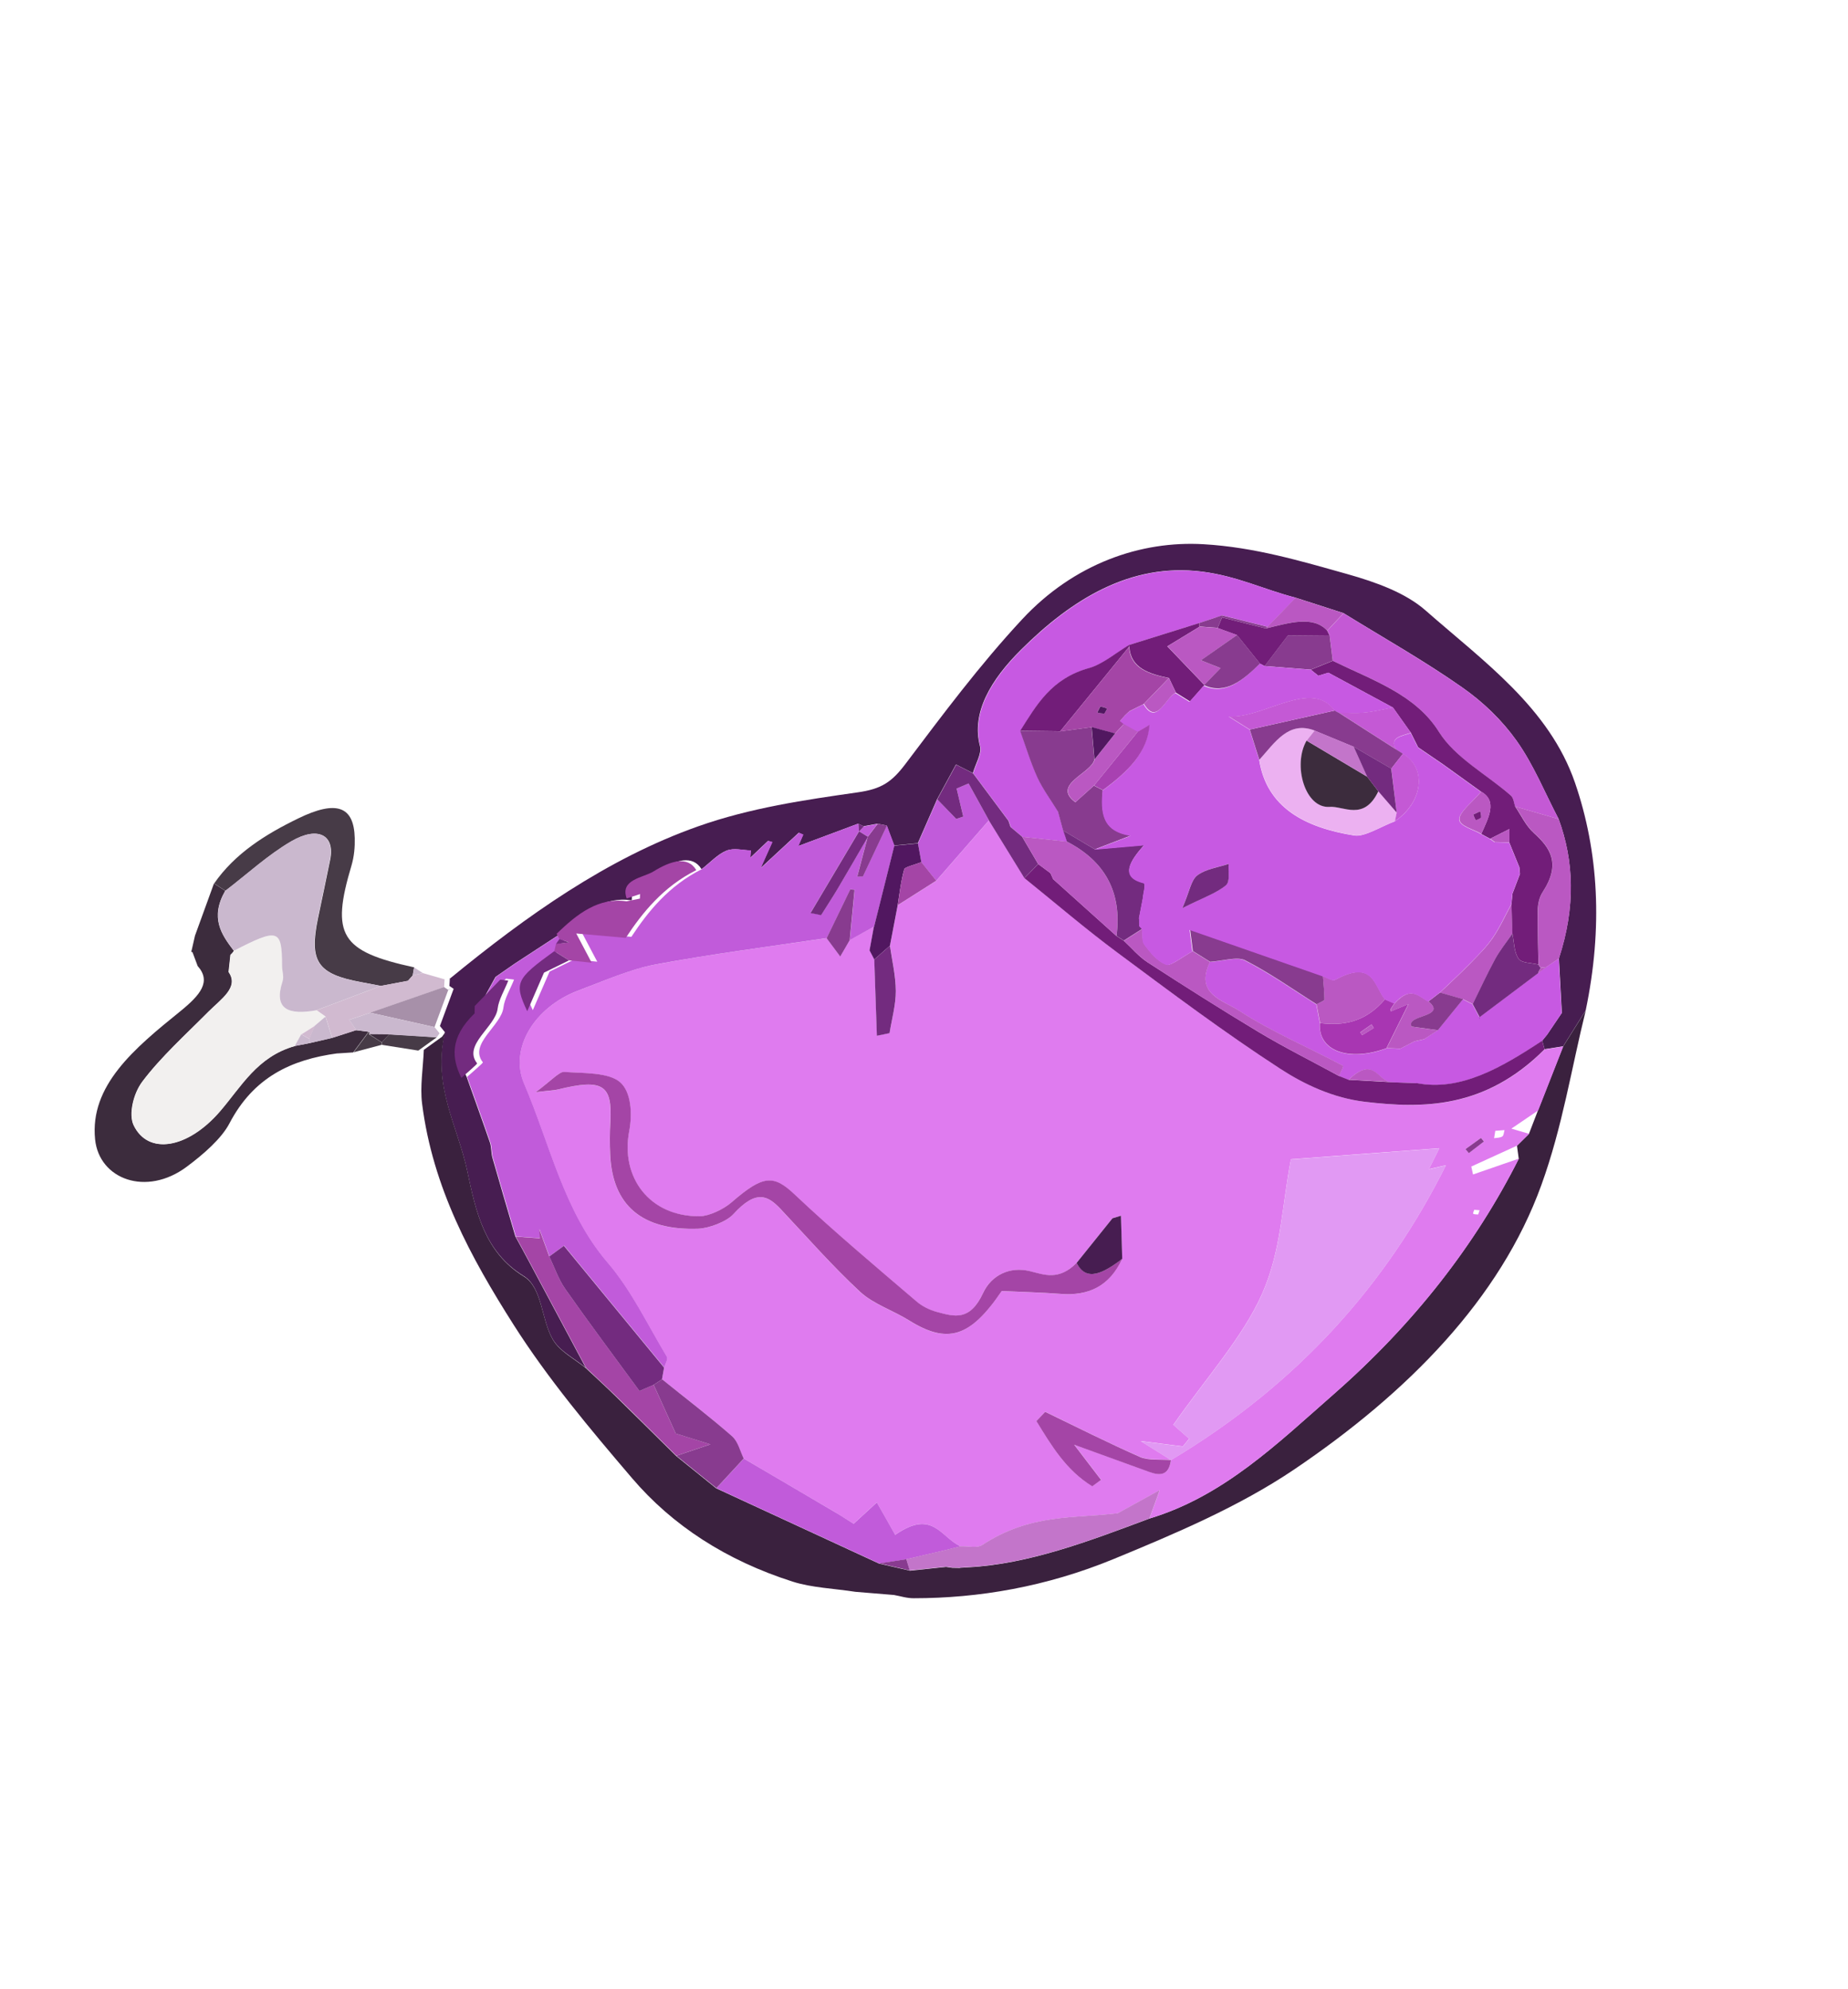 <svg width="315" height="339" viewBox="0 0 315 339" fill="none" xmlns="http://www.w3.org/2000/svg">
<path d="M76.74 166.718C89.712 156.083 103.459 146.306 118.968 140.825C127.943 137.644 137.232 136.309 146.199 135.024C150.206 134.45 151.951 133.344 154.366 130.148C160.663 121.808 166.954 113.359 174.236 105.529C183.086 96.022 194.457 92.119 205.141 92.74C213.857 93.242 221.81 95.629 229.668 97.832C234.608 99.219 239.616 101.045 243.016 104.042C252.893 112.726 264.06 120.606 268.464 133.381C272.506 145.135 273.223 158.098 270.291 172.172C269.009 174.214 267.727 176.257 266.446 178.299C265.396 178.46 264.333 178.633 263.283 178.794C263.147 178.312 263.023 177.817 262.875 177.328C263.169 176.967 263.463 176.607 263.756 176.247C264.586 175.03 265.405 173.806 266.223 172.602C266.055 169.51 265.9 166.405 265.721 163.305C268.579 154.556 268.297 146.712 265.668 139.557C263.326 135.088 261.415 130.324 258.518 126.241C256.045 122.757 252.841 119.652 249.2 117.111C242.77 112.601 235.763 108.652 228.994 104.474C226.27 103.591 223.533 102.721 220.808 101.837C215.442 100.457 210.888 98.162 204.847 97.404C192.634 95.872 182.593 102.213 174.054 110.701C168.923 115.798 165.507 121.463 167.052 127.19C167.37 128.37 166.266 130.21 165.831 131.736C164.948 131.29 164.053 130.837 162.952 130.276C161.783 132.41 160.759 134.299 159.734 136.189C158.638 138.682 157.54 141.194 156.444 143.687C155.101 143.811 153.756 143.955 152.413 144.079C151.986 142.935 151.57 141.798 151.13 140.667C150.604 140.569 150.078 140.471 149.54 140.366C148.764 140.508 147.987 140.651 147.21 140.794C146.887 140.655 146.577 140.504 146.254 140.365C142.796 141.657 139.337 142.949 136.047 144.179C136.115 144.033 136.501 143.124 136.886 142.236L136.137 141.915C134.158 143.753 132.179 145.591 129.625 147.948C130.499 146.007 131.059 144.767 131.619 143.508C131.375 143.44 131.155 143.365 130.911 143.297L127.852 146.195C127.889 145.779 127.914 145.357 127.964 144.928C126.582 144.902 125.109 144.444 123.825 144.96C122.335 145.556 121.005 147.026 119.579 148.122C118.065 145.59 115.085 146.595 112.321 148.32C110.504 149.444 106.529 149.683 107.715 152.95C107.705 153.111 107.695 153.272 107.674 153.426C102.977 152.713 99.273 155.523 95.754 158.972C93.097 160.7 90.426 162.441 87.78 164.177C86.669 164.947 85.572 165.705 84.461 166.475C83.584 168.08 82.695 169.679 81.831 171.271L81.822 171.224C81.808 171.653 81.806 172.07 81.803 172.507C77.497 176.676 77.899 180.187 79.542 183.509C80.865 187.238 82.225 190.948 83.511 194.696C83.782 195.492 83.7 196.464 83.934 197.279C85.211 201.773 86.537 206.235 87.85 210.711C88.638 212.142 89.426 213.574 90.191 215.011C93.42 221.036 96.625 227.066 99.854 233.09C97.929 231.494 95.414 230.281 94.215 228.217C92.223 224.803 92.467 219.397 89.252 217.435C82.539 213.313 81.08 206.365 79.646 199.579C78.021 191.859 73.652 185.124 75.83 175.888C75.544 175.543 75.27 175.184 74.984 174.838C75.762 172.712 76.554 170.573 77.344 168.453C77.479 168.37 77.614 168.287 77.76 168.211C77.624 168.314 77.488 168.418 77.352 168.521C77.09 168.357 76.864 168.175 76.602 168.012C76.629 167.569 76.656 167.126 76.683 166.683L76.74 166.718Z" fill="#471D51"/>
<path d="M266.452 178.314C267.734 176.272 269.016 174.229 270.298 172.186C267.842 182.106 266.333 192.009 262.73 201.945C255.718 221.331 239.988 237.31 220.602 250.404C211.187 256.759 200.27 261.363 189.82 265.672C178.328 270.398 166.815 272.353 155.751 272.351C154.557 272.359 153.503 271.995 152.38 271.797C150.205 271.611 148.005 271.431 145.817 271.258C142.245 270.703 138.365 270.562 135.129 269.527C123.811 265.919 114.62 259.961 107.732 251.886C100.557 243.485 93.412 234.978 87.518 225.705C80.298 214.33 73.761 202.42 71.946 188.062C71.576 185.178 72.125 181.968 72.239 178.905C73.278 178.153 74.328 177.407 75.366 176.654C75.534 176.425 75.701 176.195 75.857 175.958C73.692 185.181 78.06 191.915 79.673 199.648C81.107 206.434 82.566 213.382 89.279 217.504C92.482 219.459 92.238 224.865 94.242 228.287C95.442 230.33 97.956 231.563 99.881 233.16C101.626 234.791 103.396 236.416 105.092 238.079C108.496 241.413 111.863 244.765 115.254 248.112C117.53 249.949 119.807 251.786 122.072 253.616C131.317 257.895 140.575 262.161 149.82 266.44C151.557 266.833 153.294 267.247 155.031 267.64L155.065 267.662C157.148 267.434 159.218 267.22 161.263 267.012C161.615 267.064 161.966 267.116 162.318 267.167C162.731 267.174 163.144 267.181 163.558 267.188L163.713 267.16L165.054 267.076C175.275 266.552 185.582 262.654 195.899 258.784C208.588 254.972 217.775 245.947 227.323 237.586C241.066 225.55 251.49 212.093 258.876 197.453L258.573 195.237C259.251 194.574 259.931 193.89 260.609 193.227C261.127 191.899 261.645 190.57 262.151 189.235C263.576 185.61 264.989 181.978 266.427 178.34L266.452 178.314Z" fill="#3A213E"/>
<path d="M57.533 179.498C49.584 180.562 43.206 183.606 39.116 191.421C37.752 194.039 34.634 196.734 31.837 198.814C24.929 203.974 16.896 200.952 16.208 194.15C15.284 185.007 22.865 178.68 30.694 172.36C34.224 169.504 36.027 167.243 33.692 164.617C33.408 163.835 33.101 163.058 32.817 162.275L32.587 162.173L32.673 161.914C32.865 161.093 33.045 160.265 33.237 159.444C34.314 156.48 35.392 153.516 36.469 150.552C37.119 150.957 37.755 151.375 38.392 151.793C35.761 156.4 37.729 159.236 39.854 162.023C39.709 162.267 39.518 162.502 39.269 162.703C39.163 163.681 39.056 164.659 38.95 165.638C40.778 168.24 37.691 170.223 35.502 172.411C31.637 176.312 27.412 180.114 24.263 184.294C22.657 186.427 21.924 189.94 22.751 191.709C25.214 196.922 32.002 195.699 37.441 189.415C41.114 185.165 43.786 180.081 50.208 178.255C51.022 178.094 51.847 177.939 52.66 177.778C53.955 177.477 55.274 177.171 56.569 176.871C57.943 176.432 59.305 175.986 60.679 175.547C61.395 175.638 62.111 175.728 62.826 175.819C61.952 176.988 61.077 178.156 60.214 179.331L60.285 179.334C59.347 179.397 58.398 179.453 57.461 179.516L57.533 179.498Z" fill="#3C2C3D"/>
<path d="M38.423 151.793C37.773 151.388 37.136 150.971 36.5 150.553C40.023 145.457 45.246 142.172 50.847 139.458C57.339 136.296 60.336 137.37 60.467 142.821C60.507 144.309 60.374 145.919 59.913 147.491C56.369 159.365 58.035 162.116 70.589 164.843C70.514 165.298 70.427 165.766 70.352 166.221C70.074 166.528 69.819 166.829 69.54 167.136C67.987 167.421 66.42 167.719 64.877 168.011L64.937 168.006C63.827 167.795 62.716 167.584 61.606 167.372C54.112 166.002 52.669 163.87 54.203 156.489C54.889 153.156 55.623 149.811 56.285 146.483C57.116 142.321 54.247 140.7 49.653 143.373C45.683 145.684 42.177 148.931 38.459 151.774L38.423 151.793Z" fill="#473B47"/>
<path d="M69.523 167.145C69.801 166.838 70.056 166.537 70.335 166.23C70.911 166.088 71.487 165.945 72.05 165.816C73.293 166.173 74.536 166.53 75.78 166.887C75.753 167.33 75.726 167.773 75.699 168.216C71.498 169.671 67.296 171.127 63.094 172.582L63.01 172.613L59.523 173.783C59.925 174.368 60.338 174.96 60.74 175.545C59.366 175.983 58.004 176.43 56.629 176.869C56.254 175.652 55.865 174.449 55.49 173.233C54.98 172.873 54.47 172.513 53.959 172.154C57.613 170.774 61.255 169.388 64.908 168.008L64.848 168.013C66.402 167.728 67.969 167.43 69.511 167.138L69.523 167.145Z" fill="#D1BAD0"/>
<path d="M74.428 176.777C73.389 177.53 72.339 178.275 71.301 179.028C69.229 178.697 67.132 178.373 65.06 178.042L65.074 177.612C65.503 177.169 65.92 176.719 66.35 176.255C69.047 176.432 71.744 176.588 74.44 176.764L74.428 176.777Z" fill="#473B47"/>
<path d="M145.83 271.233C148.018 271.406 150.205 271.599 152.394 271.772C150.194 271.592 148.018 271.406 145.83 271.233Z" fill="#883B8F"/>
<path d="M60.274 179.325C61.149 178.157 62.023 176.988 62.873 175.826C63.022 175.918 63.025 176.066 62.883 176.25C63.612 176.704 64.341 177.159 65.046 177.619L65.032 178.049C63.434 178.474 61.861 178.893 60.263 179.318L60.274 179.325Z" fill="#473B47"/>
<path d="M72.052 165.809C71.475 165.951 70.912 166.081 70.336 166.223C70.411 165.768 70.498 165.3 70.573 164.846C71.074 165.158 71.563 165.483 72.052 165.809Z" fill="#CAB8CE"/>
<path d="M260.642 193.206C259.964 193.87 259.284 194.554 258.606 195.217C255.992 196.409 253.379 197.601 250.789 198.787C250.88 199.24 250.982 199.701 251.086 200.141C253.694 199.239 256.301 198.336 258.909 197.433C251.523 212.073 241.087 225.522 227.356 237.566C217.808 245.927 208.61 254.945 195.932 258.764C196.398 257.508 196.84 256.259 197.69 253.926C194.719 255.563 192.444 256.82 190.524 257.88C182.962 258.808 175.652 257.908 167.443 263.28C166.544 263.869 164.998 263.448 163.741 263.501C160.367 262.025 159.036 257.058 152.583 261.54C151.45 259.559 150.468 257.818 149.454 256.016C147.852 257.483 146.625 258.62 145.499 259.652C144.246 258.871 143.301 258.262 142.332 257.678C137.138 254.629 131.955 251.586 126.761 248.537C126.106 247.251 125.802 245.64 124.747 244.711C120.918 241.364 116.84 238.237 112.849 235.039L113.207 233.026C113.374 232.42 113.874 231.582 113.659 231.218C110.394 225.798 107.662 219.958 103.554 215.162C96.1 206.483 93.755 195.034 89.332 184.713C86.743 178.649 91.118 171.597 98.568 168.803C102.922 167.171 107.382 165.166 111.649 164.378C121.454 162.529 131.16 161.328 140.907 159.86C141.617 160.825 142.328 161.77 143.224 162.977C143.949 161.736 144.386 160.964 144.834 160.198C146.217 159.43 147.611 158.649 149.005 157.888L148.953 157.96C148.707 159.29 148.474 160.607 148.228 161.938L149.033 163.484C149.184 167.82 149.336 172.156 149.476 176.485C150.206 176.334 150.912 176.189 151.643 176.038C152.024 173.643 152.707 171.144 152.703 168.864C152.687 166.2 152.069 163.705 151.704 161.137C152.15 158.845 152.585 156.546 153.018 154.267C155.207 152.873 157.395 151.479 159.595 150.092C162.592 146.654 165.577 143.228 168.575 139.789C170.599 143.077 172.622 146.365 174.645 149.653C179.932 153.909 185.067 158.322 190.554 162.39C199.626 169.132 208.684 175.926 218.272 182.154C222.355 184.803 227.251 187.123 232.72 187.774C242.602 188.94 253.18 188.973 263.309 178.822C264.359 178.661 265.422 178.488 266.471 178.327C265.047 181.952 263.633 185.584 262.195 189.222C260.877 190.114 259.558 191.005 257.622 192.327C259.027 192.743 259.841 192.978 260.654 193.214L260.642 193.206ZM191.279 214.514C191.203 212.063 191.126 209.613 191.061 207.17C190.58 207.308 190.098 207.467 189.616 207.606C187.583 210.142 185.539 212.67 183.506 215.206C180.446 218.313 177.936 217.208 175.525 216.625C172.147 215.794 168.973 217.263 167.557 220.35C165.288 225.225 162.61 224.35 159.76 223.597C158.399 223.23 157.149 222.597 156.194 221.772C149.216 215.772 142.126 209.869 135.473 203.59C131.839 200.155 130.086 200.212 124.672 204.902C123.287 206.108 120.806 207.257 119.257 207.273C110.67 207.353 105.747 200.607 107.238 192.761C107.81 189.753 107.559 186.087 105.696 184.445C103.754 182.733 99.512 182.91 96.086 182.676C95.333 182.624 93.778 184.288 91.303 186.13C93.779 185.835 94.453 185.837 95.138 185.657C102.733 183.789 104.394 184.866 104.019 191.256C103.918 193.116 103.914 194.951 103.994 196.756C104.385 205.337 109.356 209.731 118.975 209.395C120.775 209.327 123.796 208.243 124.975 206.93C128.964 202.542 130.977 203.839 133.054 206.053C137.531 210.787 141.808 215.709 146.621 220.172C148.849 222.229 152.2 223.315 154.899 224.997C161.484 229.101 165.335 227.971 170.733 220.011C174.058 220.161 177.48 220.247 180.81 220.504C185.47 220.859 189.065 219.256 191.266 214.527L191.279 214.514ZM199.608 248.791C197.821 248.638 195.738 248.865 194.333 248.261C188.817 245.846 183.53 243.157 178.167 240.566C177.662 241.087 177.158 241.609 176.665 242.137C179.212 246.337 181.723 250.556 186.194 253.258C186.688 252.898 187.183 252.538 187.69 252.164C186.145 250.156 184.612 248.135 183.111 246.176C187.403 247.723 191.671 249.276 195.927 250.822C197.755 251.48 199.247 251.449 199.608 248.791C221.524 235.686 236.498 218.525 246.452 198.57C245.673 198.753 244.727 198.957 243.552 199.228C244.224 197.891 244.722 196.885 245.34 195.662C236.767 196.294 228.585 196.919 220.048 197.552C218.509 205.41 218.426 213.027 215.14 220.465C211.854 227.882 205.34 235.126 200.007 242.792C200.466 243.203 201.59 244.175 202.7 245.16C202.342 245.606 201.997 246.038 201.628 246.477C199.563 246.213 197.499 245.95 194.437 245.567C196.647 246.945 198.127 247.868 199.597 248.784L199.608 248.791ZM252.951 194.513C252.786 194.306 252.621 194.099 252.444 193.905C251.554 194.541 250.689 195.172 249.799 195.808C249.998 196.037 250.173 196.271 250.372 196.5L252.951 194.513ZM254.882 192.687C254.789 193.236 254.732 193.597 254.675 193.958C255.152 193.88 255.695 193.904 256.076 193.661C256.322 193.501 256.343 192.951 256.449 192.577C255.998 192.61 255.546 192.642 254.869 192.7L254.882 192.687ZM252.207 206.231C251.89 206.2 251.595 206.184 251.289 206.16C251.228 206.394 251.016 206.763 251.13 206.834C251.311 206.968 251.68 206.927 251.962 206.956C252.047 206.717 252.133 206.477 252.207 206.231Z" fill="#DF7BEF"/>
<path d="M149.012 157.89C147.629 158.659 146.235 159.44 144.852 160.208C145.132 157.352 145.399 154.489 145.68 151.614C145.433 151.585 145.198 151.564 144.951 151.536C143.602 154.309 142.263 157.09 140.926 159.85C131.18 161.318 121.461 162.531 111.669 164.368C107.4 165.175 102.942 167.16 98.588 168.792C91.137 171.587 86.739 178.644 89.351 184.702C93.774 195.023 96.12 206.473 103.574 215.152C107.681 219.948 110.413 225.788 113.679 231.208C113.904 231.579 113.393 232.409 113.227 233.016C107.622 226.2 102.018 219.384 96.148 212.257C96.074 212.316 94.85 213.203 93.65 214.085C93.081 212.54 92.514 210.974 91.945 209.429C91.973 209.948 92.012 210.474 92.04 210.992C90.675 210.894 89.297 210.808 87.932 210.709C86.619 206.234 85.293 201.772 84.016 197.278C83.781 196.463 83.864 195.49 83.593 194.695C82.306 190.947 80.96 187.224 79.624 183.508C80.562 182.651 82.391 181.138 82.304 181.02C79.834 177.893 85.458 174.796 85.811 171.694C85.985 170.193 86.996 168.525 87.624 166.931C87.166 166.876 86.709 166.821 86.251 166.765L81.901 171.262C82.778 169.657 83.667 168.059 84.532 166.466C85.642 165.696 86.74 164.939 87.85 164.168C90.508 162.44 93.178 160.699 95.825 158.963C95.985 159.251 96.145 159.539 96.305 159.826C96.099 160.095 95.904 160.392 95.71 160.668C95.614 161.088 95.53 161.496 95.422 161.909C88.882 166.65 88.548 167.298 90.82 172.141C91.919 169.608 92.77 167.652 93.676 165.564C94.894 164.965 96.417 164.222 97.94 163.478C98.914 163.584 99.902 163.677 101.804 163.881C100.903 162.17 100.371 161.191 99.174 158.899C102.654 159.208 104.794 159.393 107.616 159.647C110.427 155.382 113.995 150.92 119.638 148.106C121.04 147.016 122.381 145.554 123.884 144.944C125.168 144.428 126.63 144.88 128.023 144.912C127.986 145.328 127.96 145.751 127.911 146.18L130.97 143.281C131.214 143.349 131.434 143.424 131.679 143.493C131.119 144.732 130.558 145.991 129.684 147.933C132.227 145.568 134.217 143.738 136.196 141.899L136.945 142.22C136.547 143.122 136.163 144.01 136.106 144.163C139.396 142.933 142.855 141.641 146.313 140.35C146.346 140.788 146.39 141.233 146.435 141.658L146.45 141.605C143.687 146.255 140.923 150.905 138.16 155.556C138.755 155.676 139.375 155.791 139.97 155.911C140.937 154.383 141.94 152.856 142.849 151.312C144.574 148.396 146.263 145.479 147.953 142.562L147.905 142.574C147.307 144.834 146.709 147.095 146.112 149.355C146.431 149.345 146.751 149.335 147.082 149.333C148.451 146.446 149.808 143.552 151.176 140.664C151.604 141.808 152.019 142.945 152.459 144.076C151.318 148.672 150.166 153.261 149.013 157.87L149.012 157.89Z" fill="#C15BDA"/>
<path d="M165.885 131.761C166.333 130.223 167.425 128.396 167.106 127.215C165.561 121.488 168.977 115.824 174.108 110.727C182.635 102.251 192.688 95.898 204.901 97.43C210.943 98.187 215.497 100.482 220.863 101.863C219.261 103.518 217.672 105.161 216.071 106.816C213.486 106.166 210.901 105.516 208.317 104.866C207.026 105.294 205.735 105.722 204.456 106.158C200.48 107.399 196.504 108.64 192.552 109.875C190.272 111.232 187.953 113.214 185.681 113.845C179.214 115.623 176.733 120.094 173.922 124.548C174.885 127.195 175.688 129.952 176.859 132.479C177.799 134.528 179.167 136.341 180.35 138.27C180.651 139.356 180.952 140.442 181.24 141.541L181.263 141.555C181.473 142.188 181.684 142.8 181.894 143.432C179.357 143.167 176.832 142.889 174.283 142.617C173.62 142.057 172.968 141.504 172.304 140.944C172.183 140.597 172.074 140.257 171.953 139.91L165.907 131.796L165.885 131.761Z" fill="#C759E2"/>
<path d="M263.756 176.284C263.462 176.644 263.169 177.004 262.875 177.365C255.895 181.957 248.899 186.037 241.48 184.589C239.923 184.538 238.367 184.466 236.81 184.415L236.776 184.394C234.699 183.747 233.961 180.111 229.871 184.018C229.317 183.798 228.775 183.585 228.221 183.365C228.458 182.761 229.089 181.713 228.883 181.605C222.996 178.479 216.68 175.796 211.21 172.24C208.469 170.448 203.568 169.399 206.228 163.932C208.257 163.797 210.859 162.995 212.166 163.663C216.488 165.877 220.342 168.613 224.372 171.167C224.579 172.236 224.775 173.299 224.982 174.368C224.58 179.069 229.827 181.044 236.319 178.656L236.357 178.616C237.123 178.655 237.89 178.674 238.645 178.705L238.693 178.693C239.485 178.289 240.267 177.878 241.06 177.473L241.096 177.454C241.635 177.331 242.186 177.215 242.713 177.104C243.501 176.592 244.275 176.093 245.052 175.574C246.482 173.812 247.912 172.05 249.343 170.288C249.893 170.568 250.444 170.849 250.994 171.129C251.386 171.875 251.79 172.628 252.182 173.374C252.186 173.502 252.19 173.63 252.207 173.745C252.179 173.623 252.151 173.501 252.123 173.379C255.466 170.866 258.81 168.354 262.154 165.841C262.599 165.513 263.044 165.184 263.502 164.843L263.516 164.81C264.243 164.323 264.97 163.835 265.697 163.348C265.864 166.441 266.019 169.546 266.198 172.645C265.368 173.862 264.55 175.086 263.732 176.29L263.756 176.284Z" fill="#C759E2"/>
<path d="M229.01 104.501C235.779 108.678 242.774 112.641 249.216 117.137C252.857 119.678 256.038 122.789 258.534 126.268C261.431 130.351 263.342 135.115 265.684 139.584C263.222 138.864 260.735 138.15 258.26 137.443C258.015 136.809 258.005 135.988 257.523 135.562C253.391 131.963 248.039 129.17 245.26 124.701C241.271 118.328 233.937 115.888 227.172 112.612C226.988 111.16 226.817 109.695 226.633 108.243C226.507 107.976 226.369 107.723 226.254 107.463C227.177 106.472 228.112 105.487 229.022 104.508L229.01 104.501Z" fill="#C459D5"/>
<path d="M241.479 184.567C248.897 186.015 255.905 181.942 262.873 177.342C263.01 177.824 263.145 178.327 263.281 178.809C253.14 188.952 242.574 188.927 232.692 187.761C227.234 187.117 222.327 184.79 218.244 182.141C208.656 175.913 199.599 169.118 190.526 162.377C185.039 158.309 179.904 153.896 174.617 149.64C175.399 148.832 176.18 148.044 176.973 147.243L179.066 148.798C179.211 149.139 179.368 149.467 179.513 149.808C183.112 153.034 186.71 156.279 190.31 159.505C190.731 159.768 191.153 160.03 191.562 160.306C192.905 161.541 194.06 162.971 195.618 163.984C201.852 168.016 208.124 172.009 214.534 175.858C218.949 178.505 223.653 180.853 228.23 183.35C228.784 183.57 229.327 183.783 229.881 184.003C232.178 184.14 234.476 184.256 236.773 184.392L236.807 184.413C238.364 184.464 239.92 184.536 241.477 184.587L241.479 184.567Z" fill="#721D79"/>
<path d="M87.905 210.733C89.27 210.832 90.648 210.918 92.013 211.017C91.985 210.498 91.946 209.972 91.918 209.453C92.487 210.998 93.054 212.564 93.623 214.109C94.527 215.968 95.185 217.987 96.36 219.66C100.409 225.423 104.631 231.063 108.999 237.024C108.973 237.05 110.188 236.512 111.414 235.98C112.687 238.78 113.948 241.572 115.179 244.282C116.792 244.786 118.509 245.313 121.084 246.124C118.249 247.073 116.777 247.576 115.293 248.072C111.902 244.726 108.547 241.36 105.131 238.04C103.423 236.37 101.653 234.765 99.92 233.12C96.691 227.096 93.486 221.065 90.257 215.041C89.493 213.603 88.704 212.172 87.916 210.74L87.905 210.733Z" fill="#A445A6"/>
<path d="M94.484 162.089C94.58 161.669 94.664 161.261 94.772 160.848C95.509 160.764 96.26 160.668 96.998 160.585C96.454 160.392 95.899 160.192 95.355 159.999C95.195 159.712 95.035 159.424 94.875 159.136C98.393 155.688 102.098 152.877 106.795 153.59C107.549 153.434 108.314 153.284 109.068 153.127C109.084 152.865 109.088 152.617 109.103 152.355C108.343 152.612 107.595 152.857 106.824 153.107C105.638 149.84 109.613 149.601 111.43 148.477C114.205 146.76 117.186 145.755 118.688 148.279C113.045 151.093 109.477 155.555 106.666 159.82C103.844 159.566 101.704 159.381 98.224 159.072C99.434 161.351 99.953 162.343 100.854 164.054C98.952 163.85 97.964 163.757 96.99 163.651C96.147 163.126 95.315 162.607 94.472 162.082L94.484 162.089Z" fill="#A445A6"/>
<path d="M258.259 137.437C260.734 138.144 263.208 138.871 265.683 139.578C268.312 146.733 268.594 154.577 265.736 163.326C265.009 163.814 264.283 164.301 263.567 164.795L263.235 164.818C263.031 164.858 262.841 164.885 262.637 164.926C262.483 164.746 262.352 164.56 262.258 164.355C262.194 161.306 262.058 158.276 262.127 155.184C262.152 154.176 262.344 152.959 262.996 151.965C266.123 147.165 264.276 144.468 261.485 141.955C260.106 140.719 259.338 138.945 258.283 137.431L258.259 137.437Z" fill="#BA58C2"/>
<path d="M168.566 139.785C165.569 143.223 162.584 146.649 159.586 150.088C158.739 149.038 157.894 147.968 157.047 146.917C156.851 145.855 156.668 144.78 156.472 143.717C157.569 141.225 158.666 138.712 159.763 136.22C160.842 137.331 161.921 138.443 163.001 139.554C163.399 139.426 163.798 139.278 164.195 139.15C163.819 137.557 163.442 135.964 163.066 134.371C163.745 134.084 164.425 133.797 165.104 133.51C166.254 135.606 167.404 137.702 168.566 139.785Z" fill="#C15BDA"/>
<path d="M168.563 139.786C167.413 137.691 166.263 135.595 165.1 133.512C164.421 133.799 163.742 134.086 163.062 134.373C163.439 135.966 163.815 137.559 164.192 139.152C163.794 139.28 163.395 139.428 162.997 139.556C161.918 138.444 160.838 137.333 159.759 136.221C160.783 134.332 161.819 132.449 162.977 130.308C164.089 130.876 164.973 131.322 165.856 131.768C167.879 134.471 169.879 137.18 171.902 139.883C172.023 140.23 172.132 140.57 172.253 140.917C172.917 141.477 173.569 142.029 174.232 142.589C175.143 144.139 176.054 145.689 176.965 147.239C176.184 148.047 175.403 148.835 174.61 149.636L168.54 139.772L168.563 139.786Z" fill="#732B7F"/>
<path d="M156.472 143.716C156.668 144.778 156.851 145.853 157.047 146.916C156.031 147.306 154.229 147.771 154.139 148.091C153.552 150.17 153.346 152.214 153.008 154.281C152.562 156.573 152.128 158.873 151.694 161.152C150.808 161.936 149.921 162.721 149.023 163.498C148.759 162.978 148.482 162.472 148.218 161.952C148.464 160.621 148.697 159.304 148.943 157.974L148.995 157.902C150.136 153.306 151.301 148.704 152.441 144.108C153.785 143.984 155.116 143.853 156.472 143.716Z" fill="#511760"/>
<path d="M80.917 171.437L85.267 166.94C85.725 166.996 86.182 167.051 86.64 167.107C86.012 168.7 85.001 170.368 84.827 171.869C84.474 174.971 78.838 178.06 81.32 181.195C81.407 181.313 79.578 182.826 78.64 183.683C77.009 180.347 76.594 176.85 80.901 172.681C80.915 172.251 80.917 171.834 80.919 171.397L80.928 171.445L80.917 171.437Z" fill="#732B7F"/>
<path d="M63.08 172.566C67.281 171.111 71.483 169.655 75.684 168.2C75.946 168.363 76.172 168.545 76.434 168.709L76.426 168.641C75.647 170.768 74.856 172.907 74.066 175.026C70.404 174.206 66.742 173.386 63.08 172.566Z" fill="#A790A9"/>
<path d="M229.011 104.496C228.088 105.488 227.153 106.473 226.23 107.465C223.802 104.822 219.689 106.166 215.768 107.086L216.033 106.813C217.646 105.164 219.223 103.515 220.825 101.859C223.549 102.743 226.286 103.613 229.011 104.496Z" fill="#BA58C2"/>
<path d="M63.091 172.573C66.753 173.393 70.415 174.213 74.077 175.033C74.364 175.378 74.638 175.737 74.924 176.083C74.768 176.32 74.6 176.55 74.433 176.78C71.724 176.616 69.039 176.447 66.33 176.284C65.184 176.28 64.05 176.263 62.892 176.252C63.033 176.068 63.031 175.92 62.882 175.828C62.167 175.737 61.451 175.646 60.736 175.555C60.334 174.97 59.92 174.378 59.518 173.793C60.676 173.408 61.847 173.009 63.005 172.624L63.09 172.593L63.091 172.573Z" fill="#CAB8CE"/>
<path d="M151.183 140.693C149.815 143.58 148.458 146.474 147.089 149.361C146.769 149.371 146.45 149.38 146.119 149.383C146.716 147.123 147.314 144.862 147.912 142.602C148.476 141.868 149.029 141.126 149.606 140.378C150.132 140.476 150.658 140.574 151.196 140.679L151.183 140.693Z" fill="#883B8F"/>
<path d="M149.591 140.385C149.026 141.12 148.473 141.862 147.896 142.609L147.944 142.598C147.443 142.285 146.93 141.966 146.429 141.653L146.414 141.707C146.691 141.42 146.981 141.12 147.247 140.826C148.024 140.684 148.801 140.541 149.578 140.399L149.591 140.385Z" fill="#C15BDA"/>
<path d="M263.758 176.287C264.588 175.07 265.407 173.846 266.224 172.643C265.394 173.859 264.575 175.083 263.758 176.287Z" fill="#721D79"/>
<path d="M76.428 168.71C76.564 168.607 76.7 168.505 76.835 168.403C76.701 168.485 76.566 168.567 76.42 168.643L76.416 168.723L76.428 168.71Z" fill="#A790A9"/>
<path d="M80.925 171.388C80.911 171.818 80.909 172.235 80.906 172.672C80.92 172.242 80.922 171.825 80.925 171.388Z" fill="#C15BDA"/>
<path d="M147.263 140.815C146.986 141.102 146.696 141.401 146.43 141.695C146.397 141.257 146.353 140.812 146.308 140.387C146.63 140.525 146.94 140.676 147.263 140.815Z" fill="#732B7F"/>
<path d="M126.77 248.544C131.964 251.594 137.159 254.623 142.34 257.686C143.323 258.256 144.243 258.871 145.507 259.659C146.633 258.627 147.848 257.504 149.462 256.024C150.488 257.833 151.483 259.56 152.592 261.547C159.034 257.058 160.376 262.032 163.75 263.509C162.766 263.752 161.781 264.015 160.809 264.246C158.699 264.748 156.589 265.23 154.491 265.719C152.952 265.951 151.401 266.195 149.862 266.427C140.617 262.148 131.359 257.882 122.114 253.603C123.67 251.919 125.213 250.248 126.769 248.564L126.77 248.544Z" fill="#C15BDA"/>
<path d="M154.477 265.698C156.587 265.216 158.685 264.727 160.796 264.225C161.767 263.994 162.764 263.738 163.736 263.488C164.992 263.435 166.539 263.856 167.438 263.267C175.647 257.894 182.957 258.794 190.519 257.866C192.439 256.807 194.701 255.563 197.685 253.913C196.835 256.245 196.38 257.508 195.926 258.751C185.621 262.628 175.303 266.518 165.082 267.042C164.63 267.075 164.192 267.094 163.741 267.126L163.585 267.155C163.172 267.148 162.759 267.141 162.345 267.134C161.994 267.082 161.643 267.03 161.291 266.978C159.221 267.192 157.152 267.407 155.094 267.608L155.06 267.587C154.863 266.941 154.677 266.303 154.467 265.671L154.477 265.698Z" fill="#C375CA"/>
<path d="M126.772 248.543C125.216 250.227 123.673 251.898 122.117 253.582C119.841 251.745 117.564 249.908 115.299 248.078C116.782 247.582 118.255 247.079 121.09 246.13C118.526 245.326 116.798 244.792 115.185 244.288C113.954 241.578 112.693 238.786 111.42 235.986C111.899 235.679 112.38 235.352 112.86 235.045C116.838 238.256 120.929 241.37 124.757 244.718C125.824 245.654 126.129 247.245 126.772 248.543Z" fill="#883B8F"/>
<path d="M154.482 265.695C154.68 266.341 154.878 266.966 155.076 267.611C153.338 267.218 151.602 266.804 149.864 266.411C151.403 266.179 152.955 265.934 154.494 265.702L154.482 265.695Z" fill="#883B8F"/>
<path d="M155.1 267.622C157.17 267.408 159.227 267.207 161.297 266.992C159.227 267.207 157.157 267.421 155.1 267.622Z" fill="#883B8F"/>
<path d="M53.945 172.163C54.455 172.523 54.965 172.882 55.475 173.242C54.852 173.773 54.241 174.291 53.618 174.822C52.856 175.308 52.106 175.781 51.355 176.274C50.984 176.941 50.626 177.595 50.254 178.262C43.831 180.088 41.16 185.172 37.487 189.422C32.046 195.726 25.247 196.941 22.797 191.716C21.97 189.947 22.703 186.434 24.309 184.301C27.458 180.121 31.672 176.312 35.548 172.418C37.726 170.223 40.824 168.247 38.996 165.645C39.102 164.666 39.209 163.688 39.315 162.71C39.552 162.502 39.755 162.273 39.9 162.029C47.488 158.13 48.091 158.318 48.101 164.613C48.105 165.514 48.479 166.374 48.176 167.272C46.597 172.075 49.247 173.017 53.967 172.177L53.945 172.163Z" fill="#F2F0EF"/>
<path d="M53.948 172.16C49.228 173 46.589 172.065 48.157 167.255C48.448 166.35 48.074 165.49 48.081 164.596C48.059 158.314 47.468 158.113 39.88 162.012C37.756 159.225 35.788 156.39 38.419 151.782C42.137 148.939 45.643 145.692 49.601 143.374C54.208 140.688 57.064 142.322 56.233 146.484C55.571 149.812 54.849 153.144 54.151 156.49C52.617 163.871 54.06 166.003 61.554 167.373C62.664 167.584 63.775 167.796 64.885 168.007C61.231 169.387 57.59 170.773 53.936 172.153L53.948 172.16Z" fill="#CAB8CE"/>
<path d="M53.619 174.82C54.242 174.289 54.852 173.771 55.475 173.24C55.851 174.456 56.239 175.659 56.615 176.875C55.32 177.176 54.002 177.482 52.695 177.775C52.711 177.513 52.703 177.258 52.682 177.015C52.986 176.285 53.291 175.555 53.619 174.82Z" fill="#CAB8CE"/>
<path d="M50.239 178.248C50.61 177.581 50.969 176.927 51.34 176.26C51.786 176.516 52.232 176.753 52.678 177.01C52.699 177.253 52.707 177.508 52.691 177.77C51.877 177.932 51.052 178.086 50.239 178.248Z" fill="#CAB8CE"/>
<path d="M69.528 167.143C67.974 167.428 66.408 167.726 64.865 168.018C66.419 167.733 67.986 167.435 69.528 167.143Z" fill="#CAB8CE"/>
<path d="M62.9 176.239C64.046 176.243 65.191 176.267 66.338 176.271C65.909 176.715 65.492 177.165 65.074 177.615C64.345 177.161 63.629 176.693 62.912 176.226L62.9 176.239Z" fill="#3C2C3D"/>
<path d="M199.599 248.809L194.439 245.592C197.512 245.982 199.565 246.238 201.63 246.501C201.988 246.056 202.333 245.623 202.702 245.185C201.579 244.213 200.468 243.228 200.009 242.816C205.33 235.164 211.843 227.92 215.142 220.49C218.428 213.052 218.511 205.435 220.05 197.577C228.587 196.944 236.757 196.332 245.342 195.686C244.724 196.91 244.226 197.916 243.554 199.252C244.716 198.995 245.664 198.77 246.455 198.595C236.501 218.55 221.539 235.697 199.61 248.816L199.599 248.809Z" fill="#E199F3"/>
<path d="M191.282 214.514C189.092 219.25 185.485 220.847 180.826 220.491C177.496 220.234 174.061 220.161 170.749 219.998C165.35 227.958 161.499 229.089 154.915 224.985C152.215 223.302 148.865 222.216 146.637 220.159C141.824 215.696 137.546 210.794 133.07 206.04C130.98 203.839 128.979 202.529 124.99 206.917C123.8 208.223 120.778 209.327 118.99 209.383C109.371 209.718 104.388 205.337 104.009 196.744C103.929 194.939 103.923 193.096 104.035 191.243C104.409 184.853 102.749 183.776 95.153 185.645C94.457 185.817 93.783 185.815 91.318 186.117C93.781 184.288 95.336 182.624 96.102 182.663C99.527 182.897 103.77 182.72 105.711 184.432C107.574 186.074 107.825 189.741 107.253 192.748C105.751 200.587 110.674 207.333 119.272 207.26C120.822 207.244 123.302 206.095 124.687 204.89C130.114 200.186 131.854 200.142 135.488 203.577C142.142 209.856 149.219 215.772 156.209 221.759C157.164 222.584 158.426 223.224 159.775 223.584C162.626 224.337 165.303 225.212 167.572 220.337C169.012 217.244 172.174 215.788 175.54 216.612C177.952 217.196 180.462 218.3 183.522 215.193C185.154 218.509 188.096 216.958 191.295 214.501L191.282 214.514Z" fill="#A445A6"/>
<path d="M112.852 235.047C112.372 235.354 111.891 235.681 111.412 235.988C110.186 236.52 108.96 237.051 108.996 237.032C104.629 231.071 100.407 225.431 96.358 219.668C95.183 217.995 94.525 215.976 93.62 214.117C94.844 213.229 96.044 212.348 96.119 212.29C101.988 219.417 107.593 226.232 113.197 233.048C113.074 233.723 112.963 234.385 112.839 235.06L112.852 235.047Z" fill="#732B7F"/>
<path d="M199.596 248.81C199.235 251.468 197.743 251.499 195.916 250.841C191.659 249.295 187.403 247.749 183.099 246.195C184.6 248.155 186.146 250.163 187.678 252.184C187.184 252.544 186.689 252.904 186.182 253.278C181.724 250.562 179.213 246.343 176.653 242.156C177.158 241.635 177.662 241.114 178.155 240.585C183.518 243.176 188.818 245.852 194.321 248.28C195.714 248.897 197.82 248.664 199.596 248.81Z" fill="#A445A6"/>
<path d="M149.022 163.502C149.908 162.718 150.795 161.933 151.693 161.156C152.058 163.723 152.675 166.219 152.692 168.882C152.707 171.169 152.012 173.662 151.631 176.057C150.901 176.208 150.195 176.352 149.465 176.503C149.313 172.167 149.162 167.831 149.022 163.502Z" fill="#732B7F"/>
<path d="M191.289 214.513C188.09 216.97 185.136 218.514 183.516 215.205C185.549 212.67 187.593 210.141 189.626 207.605C190.107 207.467 190.589 207.308 191.071 207.169C191.147 209.619 191.224 212.07 191.289 214.513Z" fill="#471D51"/>
<path d="M153.014 154.27C153.339 152.216 153.558 150.159 154.145 148.08C154.235 147.76 156.048 147.302 157.053 146.905C157.9 147.955 158.745 149.025 159.592 150.075C157.403 151.469 155.215 152.863 153.015 154.25L153.014 154.27Z" fill="#A445A6"/>
<path d="M140.906 159.864C142.256 157.09 143.595 154.31 144.932 151.549C145.178 151.578 145.413 151.599 145.66 151.627C145.392 154.49 145.113 157.346 144.833 160.222C144.385 160.987 143.936 161.752 143.223 163C142.326 161.794 141.616 160.829 140.905 159.884L140.906 159.864Z" fill="#883B8F"/>
<path d="M252.946 194.522L250.367 196.508C250.168 196.28 249.993 196.045 249.794 195.817C250.684 195.18 251.55 194.55 252.439 193.913C252.604 194.12 252.769 194.327 252.946 194.522Z" fill="#883B8F"/>
<path d="M146.43 141.66C146.931 141.972 147.444 142.292 147.945 142.604C146.256 145.521 144.566 148.438 142.841 151.354C141.932 152.898 140.918 154.418 139.963 155.953C139.367 155.833 138.748 155.718 138.152 155.598C140.915 150.947 143.679 146.297 146.443 141.647L146.43 141.66Z" fill="#732B7F"/>
<path d="M94.473 162.09C95.316 162.616 96.148 163.134 96.991 163.659C95.468 164.403 93.946 165.146 92.728 165.745C91.808 167.847 90.97 169.789 89.871 172.322C87.599 167.479 87.934 166.831 94.473 162.09Z" fill="#732B7F"/>
<path d="M95.357 160.01C95.901 160.203 96.456 160.402 97 160.595C96.262 160.679 95.512 160.775 94.774 160.858C94.956 160.575 95.163 160.286 95.368 160.017L95.357 160.01Z" fill="#732B7F"/>
<path d="M180.308 138.27C179.136 136.348 177.768 134.535 176.817 132.479C175.658 129.939 174.843 127.195 173.88 124.547C176.16 124.569 178.452 124.597 180.719 124.631C182.507 124.388 184.271 124.15 186.059 123.906C186.22 125.741 186.392 127.582 186.54 129.43C186.067 131.788 179.168 133.673 183.299 136.707C184.473 135.663 185.473 134.761 186.461 133.873C186.977 134.132 187.469 134.397 187.985 134.656C187.684 138.271 187.776 141.63 192.779 142.366C190.722 143.152 188.677 143.946 186.62 144.732C184.816 143.671 183.025 142.596 181.233 141.542L181.21 141.528C180.91 140.442 180.609 139.356 180.321 138.257L180.308 138.27Z" fill="#883B8F"/>
<path d="M176.972 147.248C176.061 145.698 175.15 144.148 174.239 142.598C176.776 142.863 179.3 143.141 181.849 143.414C188.165 146.681 191.303 151.856 190.309 159.51C186.709 156.284 183.111 153.038 179.512 149.813C179.367 149.472 179.209 149.144 179.065 148.803C178.363 148.282 177.673 147.768 176.972 147.248Z" fill="#BA58C2"/>
<path d="M180.733 124.618C178.453 124.596 176.161 124.568 173.894 124.534C176.703 120.1 179.197 115.616 185.652 113.831C187.925 113.2 190.23 111.231 192.524 109.861C192.524 109.861 192.492 110.196 192.48 110.189C188.561 114.996 184.654 119.79 180.734 124.597L180.733 124.618Z" fill="#721D79"/>
<path d="M190.315 159.507C191.31 151.853 188.171 146.679 181.856 143.411C181.646 142.779 181.435 142.167 181.225 141.534C183.028 142.596 184.819 143.67 186.611 144.725C189.32 144.491 192.029 144.257 195.024 143.993C192.613 146.731 190.843 149.41 194.953 150.447C195.396 150.555 194.899 152.126 194.834 153.005C194.61 154.161 194.385 155.337 194.162 156.493L194.21 156.482C194.22 156.906 194.229 157.33 194.227 157.767C194.381 157.947 194.537 158.106 194.704 158.273C193.659 158.938 192.602 159.616 191.557 160.281C191.135 160.019 190.714 159.756 190.305 159.48L190.315 159.507Z" fill="#732B7F"/>
<path d="M192.525 109.882C196.501 108.641 200.476 107.4 204.428 106.165C204.391 106.392 204.401 106.608 204.485 106.785C202.841 107.787 201.209 108.776 198.975 110.141C201.144 112.392 203.223 114.565 205.302 116.739C204.515 117.627 203.729 118.516 202.84 119.529C201.86 118.919 201.154 118.478 200.448 118.038C200.049 117.205 199.65 116.371 199.263 115.545C195.842 114.833 192.722 113.85 192.493 110.217L192.525 109.882Z" fill="#721D79"/>
<path d="M208.289 104.873C210.874 105.523 213.458 106.173 216.043 106.823L215.767 107.089C213.287 106.463 210.796 105.829 208.303 105.216L208.276 104.886L208.289 104.873Z" fill="#883B8F"/>
<path d="M204.43 106.161C205.721 105.732 207.012 105.304 208.291 104.869C208.291 104.869 208.318 105.199 208.307 105.192C208.058 105.789 207.797 106.399 207.548 106.996C206.524 106.922 205.5 106.848 204.489 106.761C204.405 106.583 204.382 106.381 204.432 106.14L204.43 106.161Z" fill="#883B8F"/>
<path d="M180.306 138.27C180.606 139.356 180.907 140.442 181.195 141.541C180.895 140.455 180.594 139.369 180.306 138.27Z" fill="#732B7F"/>
<path d="M191.568 160.308C192.613 159.643 193.67 158.965 194.715 158.3C194.826 159.205 194.628 160.335 195.109 160.97C196.116 162.308 197.21 163.763 198.875 164.382C199.568 164.647 201.777 162.911 203.304 162.087C204.284 162.698 205.264 163.308 206.255 163.926C203.583 169.406 208.484 170.456 211.237 172.234C216.696 175.783 223.012 178.466 228.91 181.599C229.104 181.72 228.498 182.743 228.248 183.36C223.67 180.882 218.978 178.522 214.552 175.867C208.129 172.031 201.857 168.038 195.636 163.993C194.078 162.98 192.923 161.55 191.579 160.315L191.568 160.308Z" fill="#BA58C2"/>
<path d="M225.013 174.341C224.806 173.272 224.61 172.209 224.403 171.14C224.868 170.886 225.754 170.498 225.737 170.384C225.738 169.005 225.582 167.675 225.474 166.333C226.205 166.559 227.11 167.228 227.624 166.942C234.137 163.417 234.216 167.979 236.074 170.287C232.678 174.251 228.908 174.826 225.002 174.334L225.013 174.341Z" fill="#BA58C2"/>
<path d="M225.492 166.329C225.6 167.671 225.743 169.014 225.755 170.379C225.748 170.5 224.885 170.882 224.421 171.136C220.378 168.595 216.537 165.846 212.215 163.632C210.907 162.963 208.282 163.771 206.276 163.9C205.297 163.29 204.306 162.672 203.326 162.061C203.187 161.035 203.061 159.995 202.861 158.408C210.919 161.215 218.223 163.763 225.528 166.31L225.492 166.329Z" fill="#883B8F"/>
<path d="M225.004 174.34C228.911 174.832 232.693 174.244 236.077 170.293C236.618 170.526 237.148 170.752 237.69 170.985C237.482 171.295 237.239 171.603 237.066 171.913C236.999 172.039 237.084 172.196 237.1 172.331C238.18 171.876 239.27 171.427 240.071 171.091C238.752 173.737 237.541 176.179 236.329 178.621C229.837 181.01 224.59 179.034 224.993 174.333L225.004 174.34ZM231.859 175.918C231.968 176.069 232.076 176.241 232.185 176.393C232.848 175.991 233.499 175.582 234.162 175.18C234.032 174.974 233.914 174.775 233.785 174.569C233.155 175.012 232.501 175.462 231.872 175.905L231.859 175.918Z" fill="#A836B2"/>
<path d="M251.034 171.111C250.483 170.831 249.933 170.55 249.382 170.27C248.07 169.89 246.756 169.531 245.443 169.151C247.137 167.533 248.876 165.942 250.501 164.281C251.876 162.86 253.357 161.422 254.42 159.87C255.717 157.983 256.594 155.981 257.658 154.032C257.71 155.715 257.762 157.398 257.813 159.081C256.828 160.515 255.679 161.929 254.881 163.396C253.485 165.953 252.312 168.544 251.046 171.098L251.034 171.111Z" fill="#BA58C2"/>
<path d="M251.023 171.112C252.29 168.538 253.475 165.954 254.858 163.41C255.656 161.944 256.805 160.529 257.79 159.095C258.092 160.558 258.06 162.252 258.843 163.387C259.365 164.131 261.059 164.079 262.235 164.373C262.34 164.585 262.471 164.771 262.625 164.951C262.43 165.247 262.27 165.544 262.181 165.844C258.838 168.357 255.494 170.87 252.151 173.382L252.223 173.364C251.83 172.618 251.427 171.865 251.035 171.119L251.023 171.112Z" fill="#732B7F"/>
<path d="M236.35 178.63C237.561 176.188 238.773 173.747 240.091 171.1C239.304 171.424 238.211 171.892 237.12 172.34C237.105 172.205 237.02 172.048 237.087 171.922C237.259 171.612 237.502 171.304 237.71 170.995C240.559 167.86 241.847 169.833 243.488 170.647C246.823 173.353 239.534 172.884 240.627 174.944C242.057 175.146 243.569 175.357 245.105 175.563C244.318 176.075 243.543 176.574 242.756 177.086C242.216 177.209 241.665 177.326 241.139 177.436L241.102 177.455C240.309 177.859 239.528 178.271 238.735 178.675L238.687 178.687C237.932 178.655 237.165 178.637 236.411 178.605L236.373 178.644L236.35 178.63Z" fill="#BA58C2"/>
<path d="M245.093 175.554C243.569 175.336 242.044 175.138 240.614 174.936C239.522 172.876 246.798 173.358 243.486 170.646C244.155 170.143 244.8 169.647 245.457 169.137C246.77 169.517 248.084 169.876 249.397 170.256C247.966 172.018 246.536 173.779 245.105 175.541L245.093 175.554Z" fill="#883B8F"/>
<path d="M236.788 184.373C234.478 184.25 232.193 184.121 229.896 183.985C233.986 180.077 234.723 183.713 236.788 184.373Z" fill="#BA58C2"/>
<path d="M241.128 177.427C241.668 177.303 242.219 177.187 242.745 177.077C242.206 177.2 241.655 177.316 241.128 177.427Z" fill="#A836B2"/>
<path d="M252.174 173.367C252.202 173.488 252.23 173.609 252.258 173.73C252.254 173.603 252.25 173.476 252.233 173.362L252.162 173.38L252.174 173.367Z" fill="#732B7F"/>
<path d="M262.199 165.83C262.288 165.53 262.436 165.226 262.643 164.937C262.846 164.897 263.049 164.856 263.24 164.829L263.559 164.839C263.113 165.168 262.668 165.496 262.21 165.837L262.199 165.83Z" fill="#BA58C2"/>
<path d="M263.542 164.847C263.542 164.847 263.215 164.829 263.227 164.836C263.238 164.843 263.567 164.821 263.555 164.814L263.531 164.84L263.542 164.847Z" fill="#732B7F"/>
<path d="M262.241 164.367C261.065 164.073 259.371 164.125 258.849 163.381C258.066 162.246 258.098 160.552 257.796 159.09C257.744 157.407 257.692 155.724 257.64 154.041C257.7 153.451 257.746 152.874 257.806 152.284C258.228 151.168 258.663 150.039 259.085 148.923C259.048 148.545 259.024 148.175 258.987 147.797C258.41 146.392 257.846 144.975 257.269 143.571C257.28 142.804 257.267 142.044 257.277 141.278C256.18 141.827 255.083 142.376 253.998 142.932C253.494 142.66 252.99 142.387 252.487 142.115C253.705 139.364 255.297 136.491 252.461 134.912L245.948 130.225C244.54 129.264 243.133 128.303 241.725 127.342C241.314 126.521 240.902 125.701 240.502 124.887C239.478 123.455 238.453 122.022 237.441 120.577C233.767 118.599 230.104 116.609 226.429 114.632C225.864 114.802 225.285 114.984 224.719 115.154C224.291 114.804 223.862 114.474 223.434 114.123C224.682 113.626 225.931 113.109 227.178 112.612C233.93 115.901 241.289 118.336 245.265 124.701C248.057 129.158 253.409 131.95 257.529 135.563C258.011 135.989 258.044 136.804 258.266 137.443C259.308 138.971 260.088 140.731 261.468 141.967C264.259 144.48 266.105 147.177 262.978 151.977C262.327 152.971 262.124 154.181 262.11 155.197C262.054 158.275 262.189 161.306 262.241 164.367Z" fill="#721D79"/>
<path d="M227.167 112.599C225.919 113.096 224.67 113.613 223.423 114.11C220.811 113.903 218.175 113.702 215.564 113.495C217.014 111.599 218.453 109.696 219.519 108.292C222.239 108.274 224.439 108.246 226.627 108.23C226.811 109.682 226.983 111.147 227.167 112.599Z" fill="#883B8F"/>
<path d="M226.631 108.242C224.443 108.258 222.243 108.286 219.523 108.304C218.457 109.708 217.007 111.604 215.568 113.507C215.304 113.364 215.041 113.221 214.765 113.09C213.469 111.467 212.148 109.85 210.851 108.227C209.741 107.827 208.654 107.422 207.544 107.022C207.805 106.412 208.054 105.815 208.303 105.218C210.794 105.851 213.274 106.478 215.767 107.091C219.688 106.171 223.8 104.827 226.229 107.469C226.354 107.736 226.493 107.989 226.607 108.248L226.631 108.242Z" fill="#721D79"/>
<path d="M179.064 148.8C179.209 149.141 179.354 149.482 179.512 149.811C179.367 149.469 179.209 149.141 179.064 148.8Z" fill="#732B7F"/>
<path d="M52.711 177.016C52.265 176.759 51.818 176.523 51.373 176.266C52.135 175.78 52.885 175.307 53.647 174.821C53.343 175.551 53.039 176.281 52.723 177.003L52.711 177.016Z" fill="#D1BAD0"/>
<path d="M214.762 113.088C215.026 113.231 215.289 113.374 215.564 113.505C218.176 113.712 220.812 113.913 223.423 114.12C223.851 114.47 224.281 114.8 224.709 115.151C225.274 114.981 225.853 114.798 226.419 114.629C230.094 116.606 233.756 118.596 237.431 120.573C235.829 120.87 234.184 121.287 232.615 121.437C231.105 121.582 229.67 121.461 228.193 121.459L227.812 121.306L227.481 121.1C223.51 115.616 215.402 122.45 209.441 122.12L213.006 124.342C213.552 126.061 214.087 127.774 214.633 129.493C215.893 137.592 222.387 141.033 230.887 142.383C232.585 142.647 235.45 140.818 237.76 139.959C242.555 136.701 243.248 130.906 239.117 128.457L237.944 127.726C236.744 125.682 238.908 125.464 240.478 124.917C240.889 125.738 241.301 126.558 241.701 127.372C243.108 128.333 244.516 129.294 245.923 130.255C248.098 131.819 250.262 133.377 252.437 134.942C251.1 136.532 248.715 138.43 248.727 139.608C248.748 140.812 251.117 141.327 252.451 142.138C252.955 142.41 253.458 142.682 253.962 142.954C254.223 143.138 254.471 143.334 254.732 143.518C254.771 143.647 254.799 143.769 254.839 143.898C254.799 143.769 254.76 143.64 254.72 143.511C255.558 143.532 256.408 143.559 257.246 143.58C257.823 144.985 258.387 146.402 258.964 147.807C258.989 148.177 259.025 148.555 259.061 148.933C258.639 150.049 258.205 151.178 257.782 152.294C257.723 152.884 257.676 153.46 257.617 154.05C256.554 155.999 255.676 158.001 254.38 159.889C253.329 161.428 251.859 162.872 250.461 164.299C248.835 165.961 247.096 167.551 245.402 169.17C244.745 169.679 244.089 170.169 243.432 170.678C241.79 169.864 240.516 167.879 237.654 171.026C237.112 170.793 236.571 170.56 236.041 170.334C234.183 168.027 234.104 163.464 227.59 166.989C227.077 167.275 226.16 166.599 225.44 166.38C218.136 163.833 210.831 161.286 202.774 158.478C202.973 160.065 203.112 161.092 203.238 162.132C201.711 162.956 199.502 164.692 198.809 164.427C197.144 163.807 196.062 162.339 195.043 161.015C194.561 160.38 194.76 159.25 194.649 158.345C194.482 158.178 194.339 158.005 194.171 157.838C194.162 157.414 194.152 156.99 194.155 156.553L194.107 156.565C194.33 155.409 194.555 154.233 194.779 153.077C194.832 152.191 195.34 150.627 194.898 150.519C190.788 149.482 192.57 146.79 194.969 144.065C191.987 144.316 189.265 144.563 186.556 144.796C188.613 144.01 190.658 143.217 192.715 142.43C187.725 141.681 187.62 138.335 187.922 134.72C192.116 131.63 195.591 128.301 195.852 123.595C195.092 124.041 194.468 124.404 193.842 124.787C193.053 124.337 192.252 123.901 191.475 123.458C191.236 123.309 191.022 123.134 190.832 122.953C191.112 122.626 191.39 122.319 191.67 121.992C191.935 121.718 192.222 121.458 192.521 121.206C193.326 120.809 194.13 120.412 194.923 120.007C197.142 123.772 198.569 118.937 200.357 118.108L202.749 119.599C203.65 118.573 204.437 117.684 205.211 116.809L205.126 116.839C208.736 118.525 211.722 116.061 214.664 113.152L214.762 113.088ZM201.521 154.752C205.142 152.934 207.35 152.2 208.955 150.86C209.715 150.226 209.301 148.464 209.425 147.204C207.615 147.81 205.495 148.077 204.094 149.147C203.004 149.972 202.786 151.821 201.534 154.739L201.521 154.752Z" fill="#C759E2"/>
<path d="M192.581 121.139C192.282 121.391 192.006 121.658 191.729 121.924C191.45 122.251 191.171 122.558 190.891 122.885C191.105 123.061 191.308 123.229 191.534 123.391C191.053 123.926 190.571 124.462 190.066 125.003C188.716 124.643 187.391 124.277 186.041 123.916C184.254 124.16 182.49 124.398 180.702 124.641C184.622 119.834 188.541 115.027 192.448 110.233C192.676 113.885 195.785 114.862 199.218 115.56C197.794 117.033 196.381 118.493 194.957 119.966C194.152 120.363 193.348 120.76 192.555 121.165L192.581 121.139ZM187.555 120.388C187.313 120.864 186.986 121.392 187.056 121.414C187.402 121.546 187.84 121.547 188.238 121.608C188.398 121.31 188.745 120.838 188.644 120.753C188.397 120.537 187.95 120.509 187.555 120.388Z" fill="#A445A6"/>
<path d="M193.922 124.704C194.56 124.328 195.184 123.965 195.933 123.513C195.672 128.218 192.184 131.56 188.002 134.637C187.486 134.378 186.994 134.113 186.477 133.854C188.955 130.802 191.444 127.756 193.922 124.704Z" fill="#A841B1"/>
<path d="M193.927 124.706C191.449 127.758 188.96 130.803 186.482 133.855C185.495 134.744 184.507 135.633 183.32 136.69C179.2 133.663 186.087 131.791 186.573 129.42C187.75 127.939 188.927 126.458 190.092 124.989C190.573 124.454 191.079 123.912 191.56 123.377C192.349 123.826 193.15 124.263 193.927 124.706Z" fill="#BA58C2"/>
<path d="M190.081 124.992C188.904 126.473 187.727 127.954 186.562 129.422C186.402 127.587 186.242 125.733 186.081 123.898C187.419 124.252 188.756 124.625 190.105 124.986L190.081 124.992Z" fill="#511760"/>
<path d="M194.218 156.512C194.227 156.936 194.237 157.36 194.234 157.797C194.225 157.373 194.215 156.949 194.218 156.512Z" fill="#BA58C2"/>
<path d="M207.555 107.008C208.666 107.408 209.752 107.813 210.863 108.213C208.79 109.658 206.74 111.097 204.704 112.523C205.501 112.832 206.666 113.307 208.051 113.857L205.239 116.764C205.239 116.764 205.311 116.746 205.324 116.733C203.245 114.56 201.166 112.386 198.997 110.136C201.231 108.77 202.875 107.768 204.507 106.78C205.531 106.854 206.542 106.941 207.566 107.015L207.555 107.008Z" fill="#BA58C2"/>
<path d="M194.99 119.945C196.415 118.472 197.827 117.012 199.252 115.539C199.65 116.372 200.049 117.206 200.437 118.032C198.636 118.874 197.222 123.697 194.99 119.945Z" fill="#BA58C2"/>
<path d="M231.873 175.92C232.503 175.477 233.156 175.028 233.786 174.585C233.915 174.791 234.033 174.99 234.163 175.196C233.5 175.597 232.849 176.006 232.186 176.408C232.077 176.257 231.969 176.085 231.86 175.934L231.873 175.92Z" fill="#BA58C2"/>
<path d="M240.504 124.868C238.934 125.415 236.757 125.646 237.957 127.689C234.703 125.598 231.447 123.527 228.193 121.436C229.671 121.438 231.105 121.559 232.615 121.414C234.185 121.264 235.829 120.847 237.431 120.55C238.456 121.983 239.48 123.415 240.492 124.861L240.504 124.868Z" fill="#C459D5"/>
<path d="M252.493 142.1C251.147 141.282 248.778 140.787 248.769 139.57C248.746 138.385 251.141 136.494 252.479 134.903C255.315 136.483 253.724 139.336 252.504 142.107L252.493 142.1ZM251.12 138.8C251.265 139.141 251.349 139.507 251.571 139.749C251.627 139.805 252.442 139.415 252.46 139.321C252.507 138.933 252.374 138.599 252.312 138.247C251.984 138.398 251.655 138.548 251.12 138.8Z" fill="#BA58C2"/>
<path d="M254.785 143.482C254.525 143.298 254.276 143.102 254.016 142.919C255.113 142.37 256.21 141.821 257.295 141.265C257.284 142.031 257.285 142.804 257.287 143.558C256.449 143.537 255.599 143.509 254.761 143.488L254.785 143.482Z" fill="#BA58C2"/>
<path d="M205.232 116.758L208.044 113.851C206.659 113.301 205.481 112.839 204.697 112.517C206.721 111.104 208.794 109.659 210.856 108.207C212.152 109.831 213.473 111.448 214.77 113.071C211.84 115.967 208.854 118.431 205.232 116.758Z" fill="#883B8F"/>
<path d="M237.787 139.935C235.465 140.807 232.613 142.623 230.915 142.358C222.415 141.009 215.921 137.567 214.661 129.469C217.308 126.543 219.616 122.779 224.088 124.48C223.64 125.057 223.18 125.627 222.731 126.204C220.318 130.341 222.444 137.789 226.647 137.483C229.01 137.306 232.513 139.97 234.952 134.825C236.002 136.043 237.052 137.241 238.09 138.452C237.99 138.933 237.889 139.434 237.789 139.915L237.787 139.935Z" fill="#ECB1F1"/>
<path d="M224.083 124.488C219.624 122.775 217.304 126.552 214.656 129.477C214.11 127.758 213.575 126.045 213.029 124.326C217.859 123.241 222.688 122.156 227.505 121.084L227.835 121.29L228.203 121.456C231.457 123.548 234.713 125.619 237.967 127.71C238.366 127.958 238.753 128.2 239.14 128.441C238.486 129.287 237.808 130.139 237.154 130.985C235.019 129.738 232.883 128.511 230.759 127.271C228.534 126.343 226.308 125.436 224.082 124.508L224.083 124.488Z" fill="#883B8F"/>
<path d="M227.507 121.075C222.678 122.16 217.848 123.245 213.032 124.317C211.835 123.572 210.651 122.833 209.466 122.095C215.427 122.426 223.536 115.591 227.507 121.075Z" fill="#C459D5"/>
<path d="M201.539 154.748C202.802 151.838 203.009 149.982 204.099 149.157C205.5 148.086 207.62 147.82 209.43 147.214C209.319 148.461 209.732 150.223 208.96 150.87C207.367 152.197 205.147 152.944 201.526 154.761L201.539 154.748Z" fill="#732B7F"/>
<path d="M237.154 130.969C237.808 130.123 238.486 129.271 239.14 128.425C243.258 130.887 242.577 136.669 237.769 139.94C237.869 139.459 237.971 138.958 238.071 138.477C237.76 135.985 237.451 133.474 237.154 130.969Z" fill="#C459D5"/>
<path d="M192.585 121.136C193.389 120.739 194.193 120.342 194.986 119.938C194.182 120.335 193.378 120.732 192.585 121.136Z" fill="#BA58C2"/>
<path d="M254.765 143.492C254.805 143.621 254.844 143.749 254.883 143.877C254.844 143.749 254.816 143.628 254.777 143.499L254.765 143.492Z" fill="#BA58C2"/>
<path d="M190.898 122.869C191.178 122.542 191.457 122.235 191.736 121.908C191.445 122.228 191.178 122.542 190.898 122.869Z" fill="#BA58C2"/>
<path d="M187.563 120.395C187.958 120.515 188.405 120.543 188.652 120.76C188.755 120.824 188.394 121.31 188.246 121.614C187.835 121.567 187.41 121.553 187.064 121.421C187.018 121.392 187.321 120.871 187.563 120.395Z" fill="#511760"/>
<path d="M251.123 138.802C251.658 138.55 251.987 138.4 252.315 138.249C252.376 138.601 252.509 138.955 252.463 139.323C252.445 139.417 251.63 139.807 251.574 139.751C251.352 139.509 251.268 139.143 251.123 138.802Z" fill="#721D79"/>
<path d="M234.945 134.837C232.506 139.982 229.003 137.318 226.64 137.496C222.437 137.801 220.311 130.354 222.713 126.209C226.159 128.253 229.592 130.31 233.039 132.353C233.662 133.181 234.298 134.016 234.934 134.83L234.945 134.837Z" fill="#3C2C3D"/>
<path d="M233.052 132.357C229.605 130.313 226.159 128.269 222.725 126.213C223.174 125.636 223.634 125.066 224.083 124.489C226.308 125.416 228.546 126.33 230.76 127.251C231.52 128.957 232.279 130.663 233.052 132.357Z" fill="#C375CA"/>
<path d="M233.037 132.361C232.278 130.654 231.518 128.948 230.746 127.255C232.869 128.495 235.017 129.729 237.141 130.969C237.451 133.461 237.76 135.973 238.07 138.465C237.032 137.254 235.971 136.049 234.933 134.838C234.298 134.003 233.674 133.175 233.037 132.361Z" fill="#732B7F"/>
</svg>
